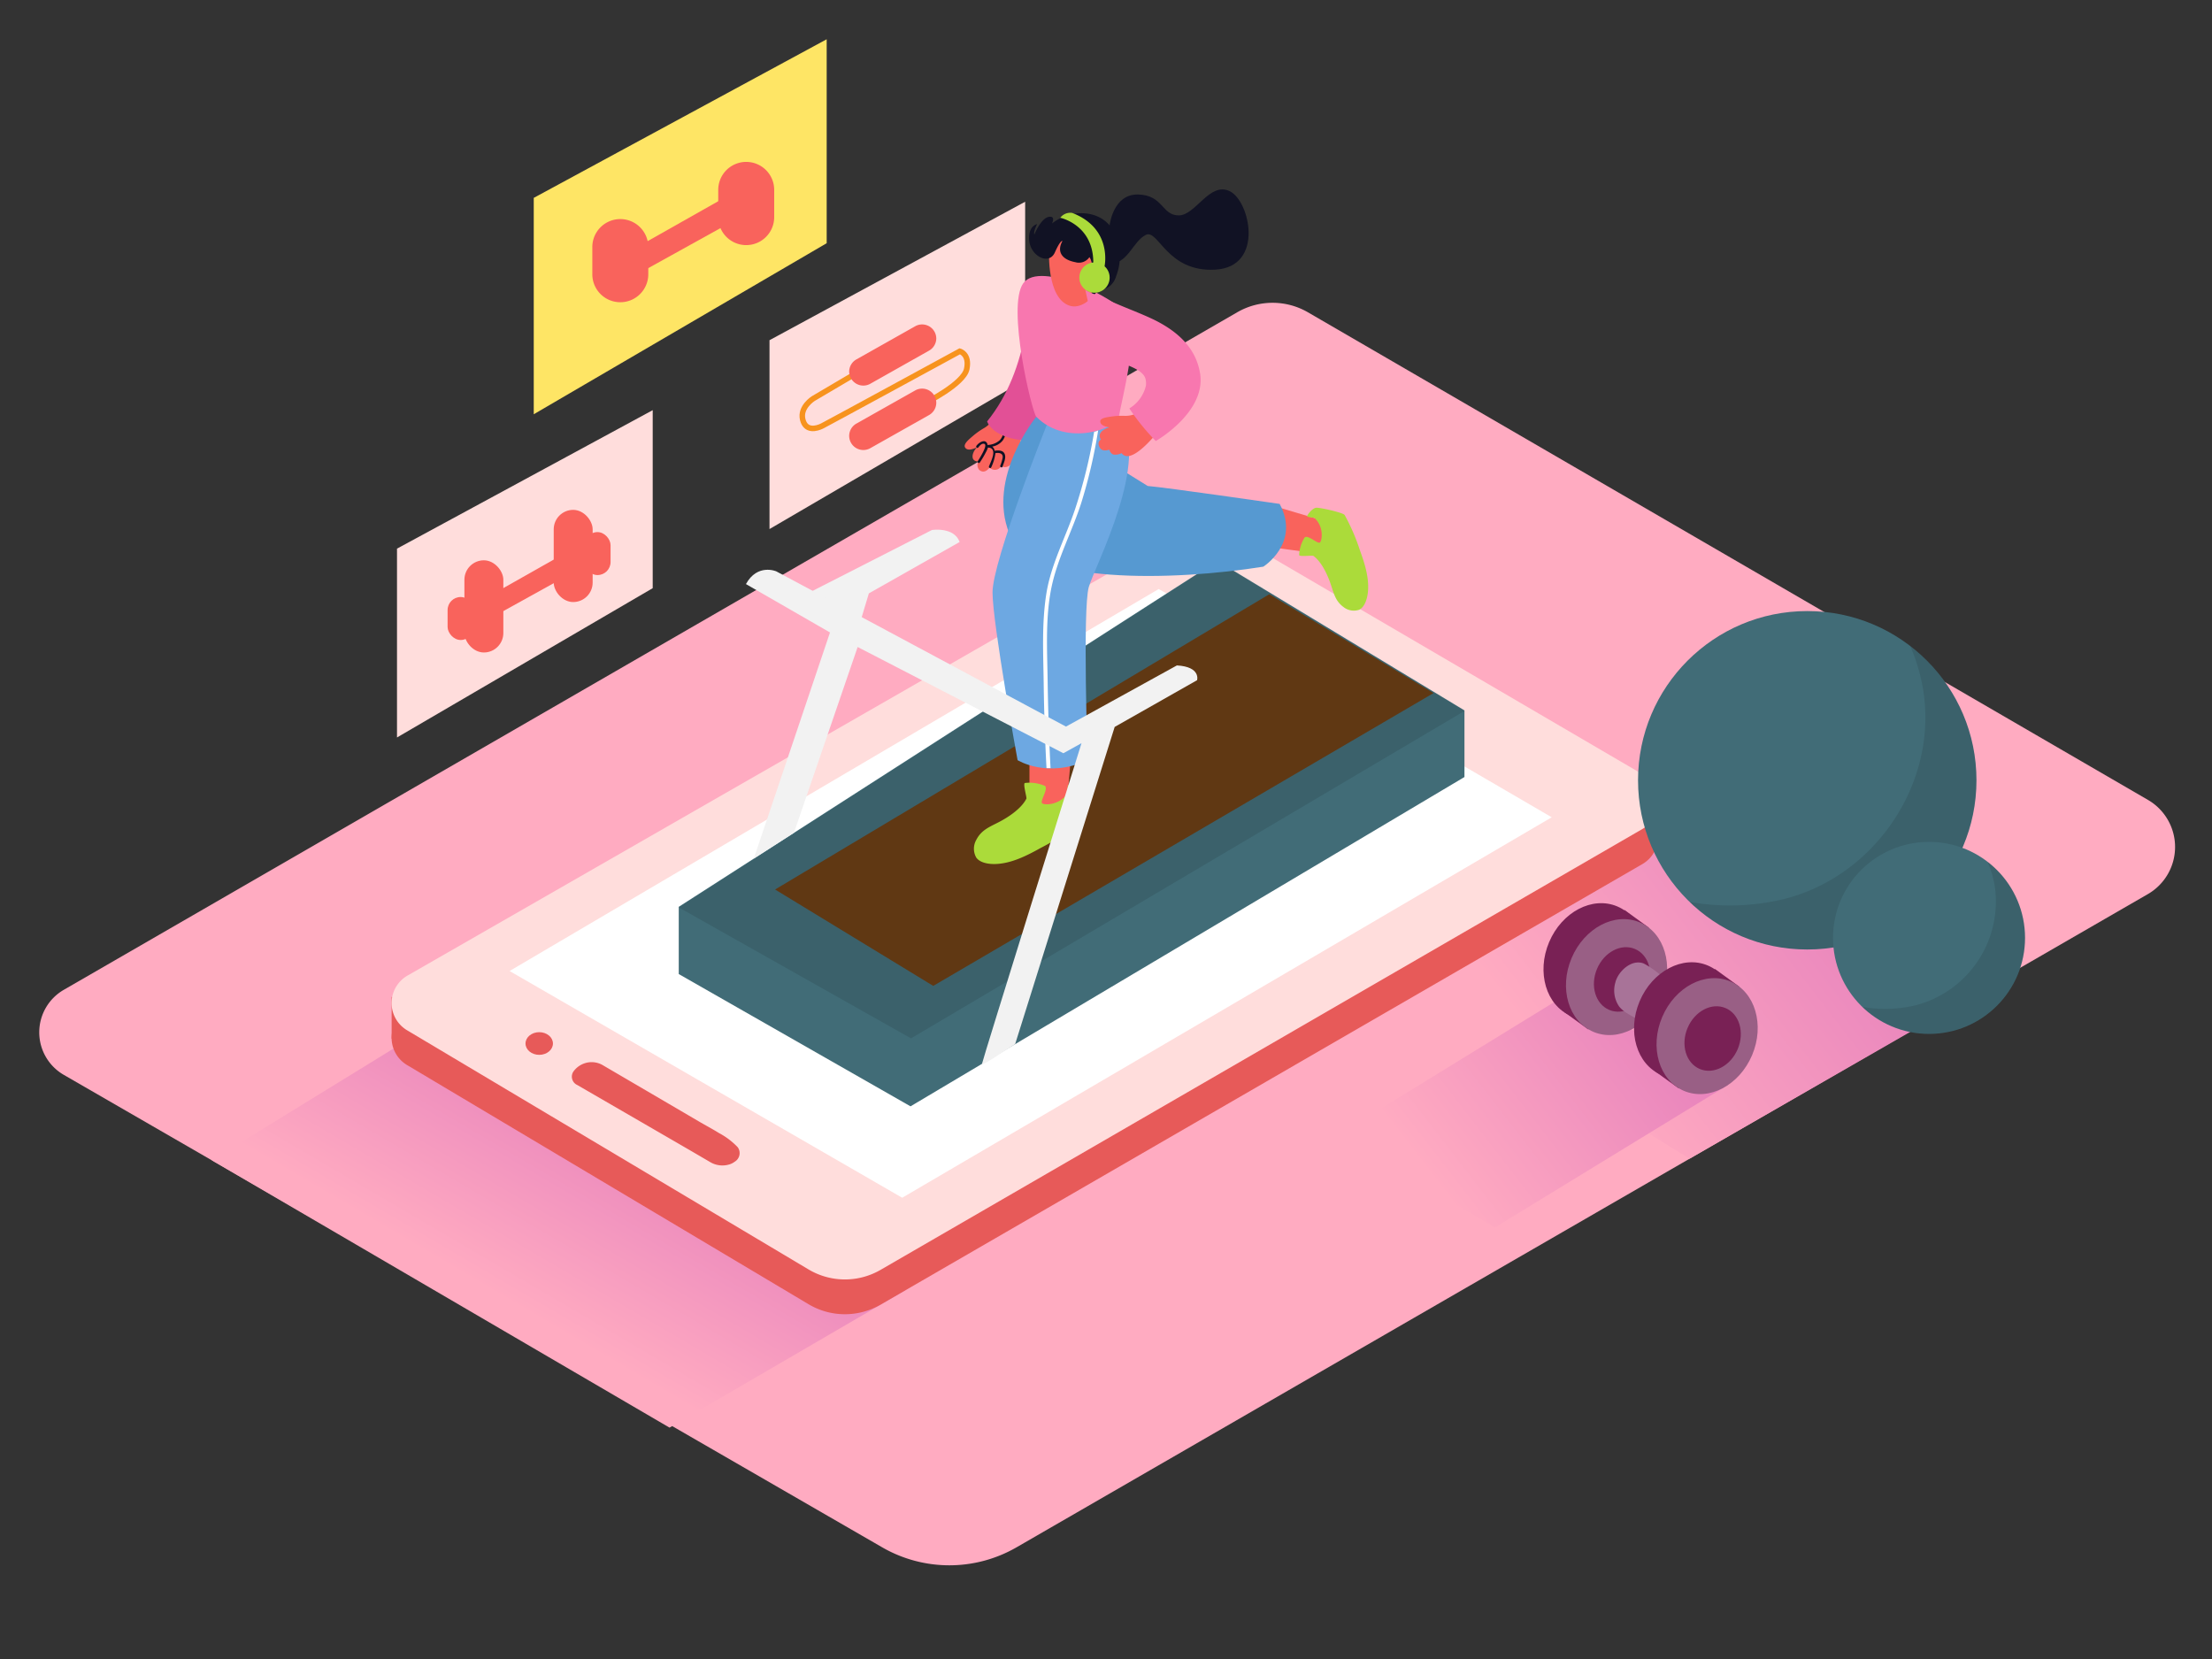 <svg id="Layer_1" data-name="Layer 1" xmlns="http://www.w3.org/2000/svg" xmlns:xlink="http://www.w3.org/1999/xlink" viewBox="0 0 400 300"><rect x="0" y="0" width="400" height="300" fill="#333333" stroke="none"/><defs><linearGradient id="linear-gradient" x1="284.54" y1="197.11" x2="341.58" y2="153.09" gradientUnits="userSpaceOnUse"><stop offset="0" stop-color="#ffabc1"/><stop offset="0.99" stop-color="#e57ebc"/></linearGradient><linearGradient id="linear-gradient-2" x1="259.76" y1="214.16" x2="305.84" y2="178.59" xlink:href="#linear-gradient"/><linearGradient id="linear-gradient-3" x1="92.72" y1="235.8" x2="116.6" y2="195.06" xlink:href="#linear-gradient"/></defs><title>fitnes</title><path d="M11.52,194.36l148,85.44a24.31,24.31,0,0,0,24.31,0L388.44,161.66a9.84,9.84,0,0,0,0-17L236.51,56.47a12.76,12.76,0,0,0-12.78,0L11.52,179A8.88,8.88,0,0,0,11.52,194.36Z" fill="#ffabc1"/><polygon points="299.37 154 257.42 179.78 305.53 209.53 354.49 181.39 299.37 154" fill="url(#linear-gradient)"/><polygon points="283.78 179.53 241.83 205.31 270.33 221.96 312.3 196.3 283.78 179.53" fill="url(#linear-gradient-2)"/><polygon points="80.24 184.03 38.3 209.82 121.07 258.16 163.88 233.23 80.24 184.03" fill="url(#linear-gradient-3)"/><polygon points="139.15 61.52 139.15 95.67 185.38 68.68 185.38 36.48 139.15 61.52" fill="#ffdddc"/><path d="M157.24,66.08l-10.18,6s-2.44,1.52-1.91,3.76,2.54,1.68,3.52,1.19,24.89-13.51,24.89-13.51,1.82.48,1.26,3.2-7.53,6.16-7.53,6.16" fill="none" stroke="#f7931e" stroke-miterlimit="10"/><path d="M153.56,67.09v0a2.56,2.56,0,0,0,3.81,2.31l10.64-6a2.56,2.56,0,0,0,1.3-2.22h0A2.56,2.56,0,0,0,165.49,59l-10.64,6A2.56,2.56,0,0,0,153.56,67.09Z" fill="#f9635c"/><path d="M153.56,78.74v0a2.56,2.56,0,0,0,3.81,2.31l10.64-6a2.56,2.56,0,0,0,1.3-2.22h0a2.56,2.56,0,0,0-3.81-2.23l-10.64,6A2.56,2.56,0,0,0,153.56,78.74Z" fill="#f9635c"/><path d="M299.8,151.45l0-7-3.57,1S298.59,151.35,299.8,151.45Z" fill="#e75a59"/><path d="M70.82,187.83v-7.6l3.7,3.7S74.73,187.81,70.82,187.83Z" fill="#e75a59"/><path d="M73.7,182.7l139.2-79.87a9.75,9.75,0,0,1,9.78,0L297,146.34a5.73,5.73,0,0,1,0,9.91L159.22,235.93a12.86,12.86,0,0,1-13-.08L73.62,192.6A5.73,5.73,0,0,1,73.7,182.7Z" fill="#e75a59"/><path d="M73.7,176.41,212.9,96.54a9.75,9.75,0,0,1,9.78,0L297,140a5.73,5.73,0,0,1,0,9.91L159.22,229.64a12.86,12.86,0,0,1-13-.08L73.62,186.31A5.73,5.73,0,0,1,73.7,176.41Z" fill="#ffdddc"/><path d="M209.52,106.52c.77.26,71.08,41.27,71.08,41.27l-117.45,68.8-71-41Z" fill="#fff"/><path d="M132.85,210.08a1.81,1.81,0,0,0,.55-2.63,13.31,13.31,0,0,0-3.42-2.58c-1.2-.75-2.45-1.4-3.67-2.12l-9.46-5.54-7.76-4.54a4,4,0,0,0-3.44-.37,4.06,4.06,0,0,0-2,1.53,1.66,1.66,0,0,0,.75,2.38l14.3,8.28,6.16,3.57,3.56,2.08a4.31,4.31,0,0,0,3.64.37A3.14,3.14,0,0,0,132.85,210.08Z" fill="#e75a59"/><ellipse cx="97.51" cy="188.7" rx="2.48" ry="2.05" fill="#e75a59"/><circle cx="326.81" cy="141.1" r="30.6" fill="#416c77"/><path d="M345.43,116.82a33.6,33.6,0,0,1,2.32,7.83c2.77,16.75-8.51,33.62-24.9,37.86a41.74,41.74,0,0,1-17.33.58,30.6,30.6,0,1,0,39.91-46.27Z" opacity="0.1"/><circle cx="348.83" cy="169.6" r="17.36" fill="#416c77"/><path d="M359.4,155.82a19.06,19.06,0,0,1,1.32,4.44,19.4,19.4,0,0,1-14.13,21.48,23.68,23.68,0,0,1-9.83.33,17.36,17.36,0,1,0,22.64-26.25Z" opacity="0.1"/><ellipse cx="288.25" cy="173.79" rx="10.75" ry="8.83" transform="translate(15.9 371.57) rotate(-67.07)" fill="#792155"/><polyline points="293.76 164.55 298.17 167.75 287.19 186.14 282.87 183.01" fill="#792155"/><ellipse cx="292.31" cy="176.67" rx="10.75" ry="8.83" transform="translate(15.73 377.07) rotate(-67.07)" fill="#995f85"/><ellipse cx="293.32" cy="177.09" rx="5.98" ry="4.92" transform="translate(15.95 378.26) rotate(-67.07)" fill="#792155"/><path d="M317.31,187.53c-1.66-.6-3.27-2-4.73-3q-4.23-2.77-8.43-5.6l-3.91-2.63a16.76,16.76,0,0,0-3-2.07c-2.21-.87-4.69,1.46-5.15,3.5a5.11,5.11,0,0,0,.7,4.27c.92,1.17,2.45,1.73,3.65,2.55l4,2.74,7.69,5.22,1.88,1.27" fill="#a87398"/><ellipse cx="304.62" cy="184.47" rx="10.75" ry="8.83" transform="translate(16.06 393.17) rotate(-67.07)" fill="#792155"/><polyline points="310.13 175.23 314.54 178.43 303.57 196.82 299.24 193.69" fill="#792155"/><ellipse cx="308.69" cy="187.35" rx="10.75" ry="8.83" transform="translate(15.89 398.67) rotate(-67.07)" fill="#995f85"/><ellipse cx="309.69" cy="187.77" rx="5.98" ry="4.92" transform="translate(16.11 399.86) rotate(-67.07)" fill="#792155"/><polygon points="220.14 101.43 122.74 163.98 122.74 176.14 164.65 200.06 264.82 140.51 264.82 128.46 220.14 101.43" fill="#416c77"/><polygon points="264.82 128.57 220.14 101.54 122.74 164.09 164.74 187.77 264.82 128.57" opacity="0.1"/><polyline points="259.23 125.33 229.52 107.46 140.16 160.85 168.76 178.28" fill="#603813"/><path d="M185.36,71.9a.72.72,0,0,0-.66-.45,1.61,1.61,0,0,1-.39,1.66,8.32,8.32,0,0,1-2.62,1.82c-.44.34-.9.67-1.35,1a1.39,1.39,0,0,1-1,.24A4.73,4.73,0,0,1,178,77.38a13.22,13.22,0,0,0-2.14,1.52c-.51.45-1.71,1.37-1.35,2s1.25.42,2.13,0l-.21.26c-.66.82-1,2.25.49,2.3a1.35,1.35,0,0,0,.16,1.52c.84.7,1.5,0,1.88-.4a1.37,1.37,0,0,0,1.22.35,1.19,1.19,0,0,0,.85-.64c2.82,1.38,3.85-5.63,4.1-8.27C185.5,74.69,185.89,73.06,185.36,71.9Z" fill="#f9635c"/><path d="M179.86,81.51a1.09,1.09,0,0,0-.44-.75,3.13,3.13,0,0,0,1.89-1.09,2.8,2.8,0,0,0,.34-2.74.22.22,0,0,0-.41.16,2.36,2.36,0,0,1-.4,2.46,3.44,3.44,0,0,1-2.2.91l-.08,0a.88.88,0,0,0,0-.15c-.36-1.07-1.61-.26-2,.32-.16.23.18.51.35.28s.54-.69.92-.67c.73,0,.08,1.17,0,1.38a16.63,16.63,0,0,1-1,1.74c-.16.24.19.52.35.28a17.57,17.57,0,0,0,1.09-1.84,4.25,4.25,0,0,0,.38-.87c1.82.06.58,2.43.19,3.39-.11.26.3.45.41.18a8.81,8.81,0,0,0,.76-2.56h0c.65-.11,1.41,0,1.3.84a7.68,7.68,0,0,1-.43,1.43c-.09.27.32.45.41.18.22-.68.68-1.57.39-2.29S180.49,81.41,179.86,81.51Z" fill="#111224"/><path d="M227.22,98.58l10,1.38s2.2-.21,2.61-3.11-1.41-2.95-1.41-2.95l-9.32-2.77" fill="#f9635c"/><path d="M238.05,91.82c-.7,0-1.63,1.26-1.67,1.49s1.28.32,1.28.32c1.82,1.63,1.41,4.22,1,4.48s-2.16-1.44-2.73-.93a6.36,6.36,0,0,0-1,3.2c.11.34,2.45,0,2.58.15,1.48,1.07,2.55,3.41,3.12,5.09s.84,3.05,2.29,4.13a3,3,0,0,0,2.87.51c1-.5,1.42-1.95,1.55-3,.33-2.62-.55-5.34-1.43-7.77a36.29,36.29,0,0,0-2.76-6.37C242.89,92.71,238.76,91.77,238.05,91.82Z" fill="#abdb3a"/><path d="M186.16,134.6v9.51a3.8,3.8,0,0,0,3.71,2.62,3.06,3.06,0,0,0,3.17-2.68l.76-8.83" fill="#f9635c"/><path d="M195.13,143.49c-.18-.75-1.65-1.54-1.91-1.55s-.12,1.44-.12,1.44c-1.44,2.26-4.32,2.27-4.67,1.85s1.18-2.59.53-3.11a7,7,0,0,0-3.64-.53c-.35.18.38,2.65.29,2.82-.89,1.79-3.25,3.36-5,4.26s-3.16,1.44-4.07,3.21a3.24,3.24,0,0,0,0,3.2c.72,1,2.36,1.2,3.5,1.16,2.89-.1,5.68-1.53,8.16-2.91a39.79,39.79,0,0,0,6.41-4.1C195,148.88,195.31,144.24,195.13,143.49Z" fill="#abdb3a"/><path d="M185.5,59.81c-1.17,6.14-3.18,11.65-7,16.4.23.63,1.66,3.53,8.81,3.53l6.42-8.47Z" fill="#e25096"/><path d="M187.39,75.36s-9,11-4.87,21.11c3.72,9.25,29.72,8.6,45.93,6,0,0,6.75-4.26,2.95-11.35,0,0-20.73-3-23.86-3.24" fill="#5699d1"/><path d="M189.28,76.86s-9.83,24.6-9.8,30.3,4.53,30.3,4.53,30.3,5.39,3.37,12.67,0c0,0-.93-27.41.21-31.31s11.38-23.21,5.46-30.79Z" fill="#6da8e2"/><path d="M187.39,75.36c-.75-.76-5.4-19.92-2.35-24.14s16.92,2.79,19,5.83-1.45,16.33-1.71,18.31S193,81,187.39,75.36Z" fill="#f877af"/><path d="M198,78.06l-.14,0a92.18,92.18,0,0,1-3.4,13.86c-1.7,5.14-4.4,10.06-5.25,15.45s-.55,10.77-.48,16.09q.1,7.72.51,15.44l.73,0q-.4-7.74-.52-15.49c-.07-5.65-.46-11.62.69-17.19,1.1-5.33,3.81-10.27,5.44-15.45a92.67,92.67,0,0,0,3-12.94A4.51,4.51,0,0,1,198,78.06Z" fill="#fff"/><path d="M189.75,45.07c-.1.5-.44,8.8,3.61,10.19s8.8-7.15,6.83-11.22S190.89,39.4,189.75,45.07Z" fill="#f9635c"/><path d="M197,46.5c.68.89.7,3.22.45,4.33a7.66,7.66,0,0,0,0,1.53,11.51,11.51,0,0,0-.07,1.33,8.76,8.76,0,0,0,1.07-1,.47.47,0,0,0,.49.05,2.47,2.47,0,0,0,.44-.28c.34-.23.74-.36,1.09-.57a3.47,3.47,0,0,0,1.36-1.95,9.29,9.29,0,0,0,.63-2.68,9.7,9.7,0,0,0-1-5.31c-2.19-4.18-7.79-4.27-11.23-1.53.17-.36.58-1.45-.62-1.19-1.43.3-2.57,3.19-2.57,3.19-.21-.51.5-1.89.5-1.89s-1.69.3-1.41,3.05,3.56,4.44,4.62,2.07,1.37-2.06,1.37-2.06c-1.08,1.95-.06,3.37,2.33,3.82A2.29,2.29,0,0,0,197,46.5Z" fill="#111224"/><path d="M198.95,48.89a1.36,1.36,0,0,0-2.11-.38,4.94,4.94,0,0,0-1,1.75.79.79,0,0,0,0,.55,1.11,1.11,0,0,0,0,1.06,1.07,1.07,0,0,0,1.43.37C198.29,51.72,199.66,50.15,198.95,48.89Z" fill="#f9635c"/><circle cx="197.92" cy="50.2" r="2.74" fill="#abdb3a"/><path d="M191.73,39.38s6.73,1.4,5.9,9.39l2.11-.62s1.5-6.84-5.86-9.65A2.26,2.26,0,0,0,191.73,39.38Z" fill="#abdb3a"/><path d="M200.65,40.78s.59-5.71,5.15-5.61,4.27,3.78,7.35,3.78,5.57-6.16,9.24-4.37,6.26,13.65-2.58,14.18-10.34-7.43-12.62-6.28-3.19,5-6.16,5.15" fill="#111224"/><path d="M211.89,74.6a.69.69,0,0,0-.45-.77c.48-.72-.53-1.75-1.19-1.08q-.36.37-.74.7a.77.77,0,0,0-1.07-.54.69.69,0,0,0-.76.14L206,74.5l0,0a4.8,4.8,0,0,1-2.6.7,12.26,12.26,0,0,0-2.44.13c-.62.1-2,.22-2,.86s.77.95,1.65,1.09l-.29.1c-.93.31-1.94,1.1-1.22,2.11a.84.84,0,0,0-.39,1.07c.3,1,1.11,1,1.88.76.16.39.34.75.78.88a2.41,2.41,0,0,0,1.45-.26c1.52,2.07,5.35-2.31,6.87-4.24C210.6,76.85,211.73,75.77,211.89,74.6Z" fill="#f9635c"/><path d="M217,67.45c-.8-4.78-4.37-7.73-8.52-9.73-2.11-1-4.31-1.82-6.46-2.74-1.22-.52-2.43-1.06-3.63-1.61-.24-.11-2.09-.7-2.14-1l2.29,10.38c1.79.84,1.69,1.62,3.46,2.5,1.5.75,4.79,1.52,5.17,3.37a3.56,3.56,0,0,1,.05,1.12l0,0,0,0a6.6,6.6,0,0,1-3,4.12A40,40,0,0,0,209,79.75S218.21,74.52,217,67.45Z" fill="#f877af"/><polygon points="71.79 99.21 71.79 133.36 118.03 106.36 118.03 74.17 71.79 99.21" fill="#ffdddc"/><polygon points="96.52 35.78 96.52 74.91 149.49 43.98 149.49 7.1 96.52 35.78" fill="#fee565"/><path d="M109.89,40.16h0a5.06,5.06,0,0,1,7.34,4.51V49.6a5.06,5.06,0,0,1-2.88,4.56h0a5.06,5.06,0,0,1-7.24-4.56V44.67A5.06,5.06,0,0,1,109.89,40.16Z" fill="#f9635c"/><polygon points="116.01 49.16 132.07 40.26 132.07 35.15 116.01 44.23 116.01 49.16" fill="#f9635c"/><path d="M132.64,29.83h0A5.06,5.06,0,0,1,140,34.34v4.93a5.06,5.06,0,0,1-2.88,4.56h0a5.06,5.06,0,0,1-7.24-4.56V34.34A5.06,5.06,0,0,1,132.64,29.83Z" fill="#f9635c"/><polygon points="88.59 111.85 102.06 104.39 102.06 100.1 88.59 107.72 88.59 111.85" fill="#f9635c"/><rect x="100.13" y="92.2" width="7.04" height="16.67" rx="3.52" ry="3.52" fill="#f9635c"/><rect x="83.98" y="101.32" width="7.04" height="16.67" rx="3.52" ry="3.52" fill="#f9635c"/><rect x="80.94" y="107.96" width="4.73" height="7.77" rx="2.36" ry="2.36" fill="#f9635c"/><rect x="105.68" y="96.22" width="4.73" height="7.77" rx="2.36" ry="2.36" fill="#f9635c"/><path d="M145,107.84l23.53-12s4-.62,5,2.17l-16.41,9.29-1.65,5.47" fill="#f2f2f2"/><path d="M183.57,188.81l18-57.36,14.9-8.45s.73-2.43-3.65-2.67l-20.06,11.06-52.4-28.08s-3.4-1.46-5.47,2.31l15.2,8.75-13.78,40.89,7.26-4.66L155.09,117l37.2,19.21,3.28-1.82s-18,57.6-18,58S180.84,190.57,183.57,188.81Z" fill="#f2f2f2"/></svg>